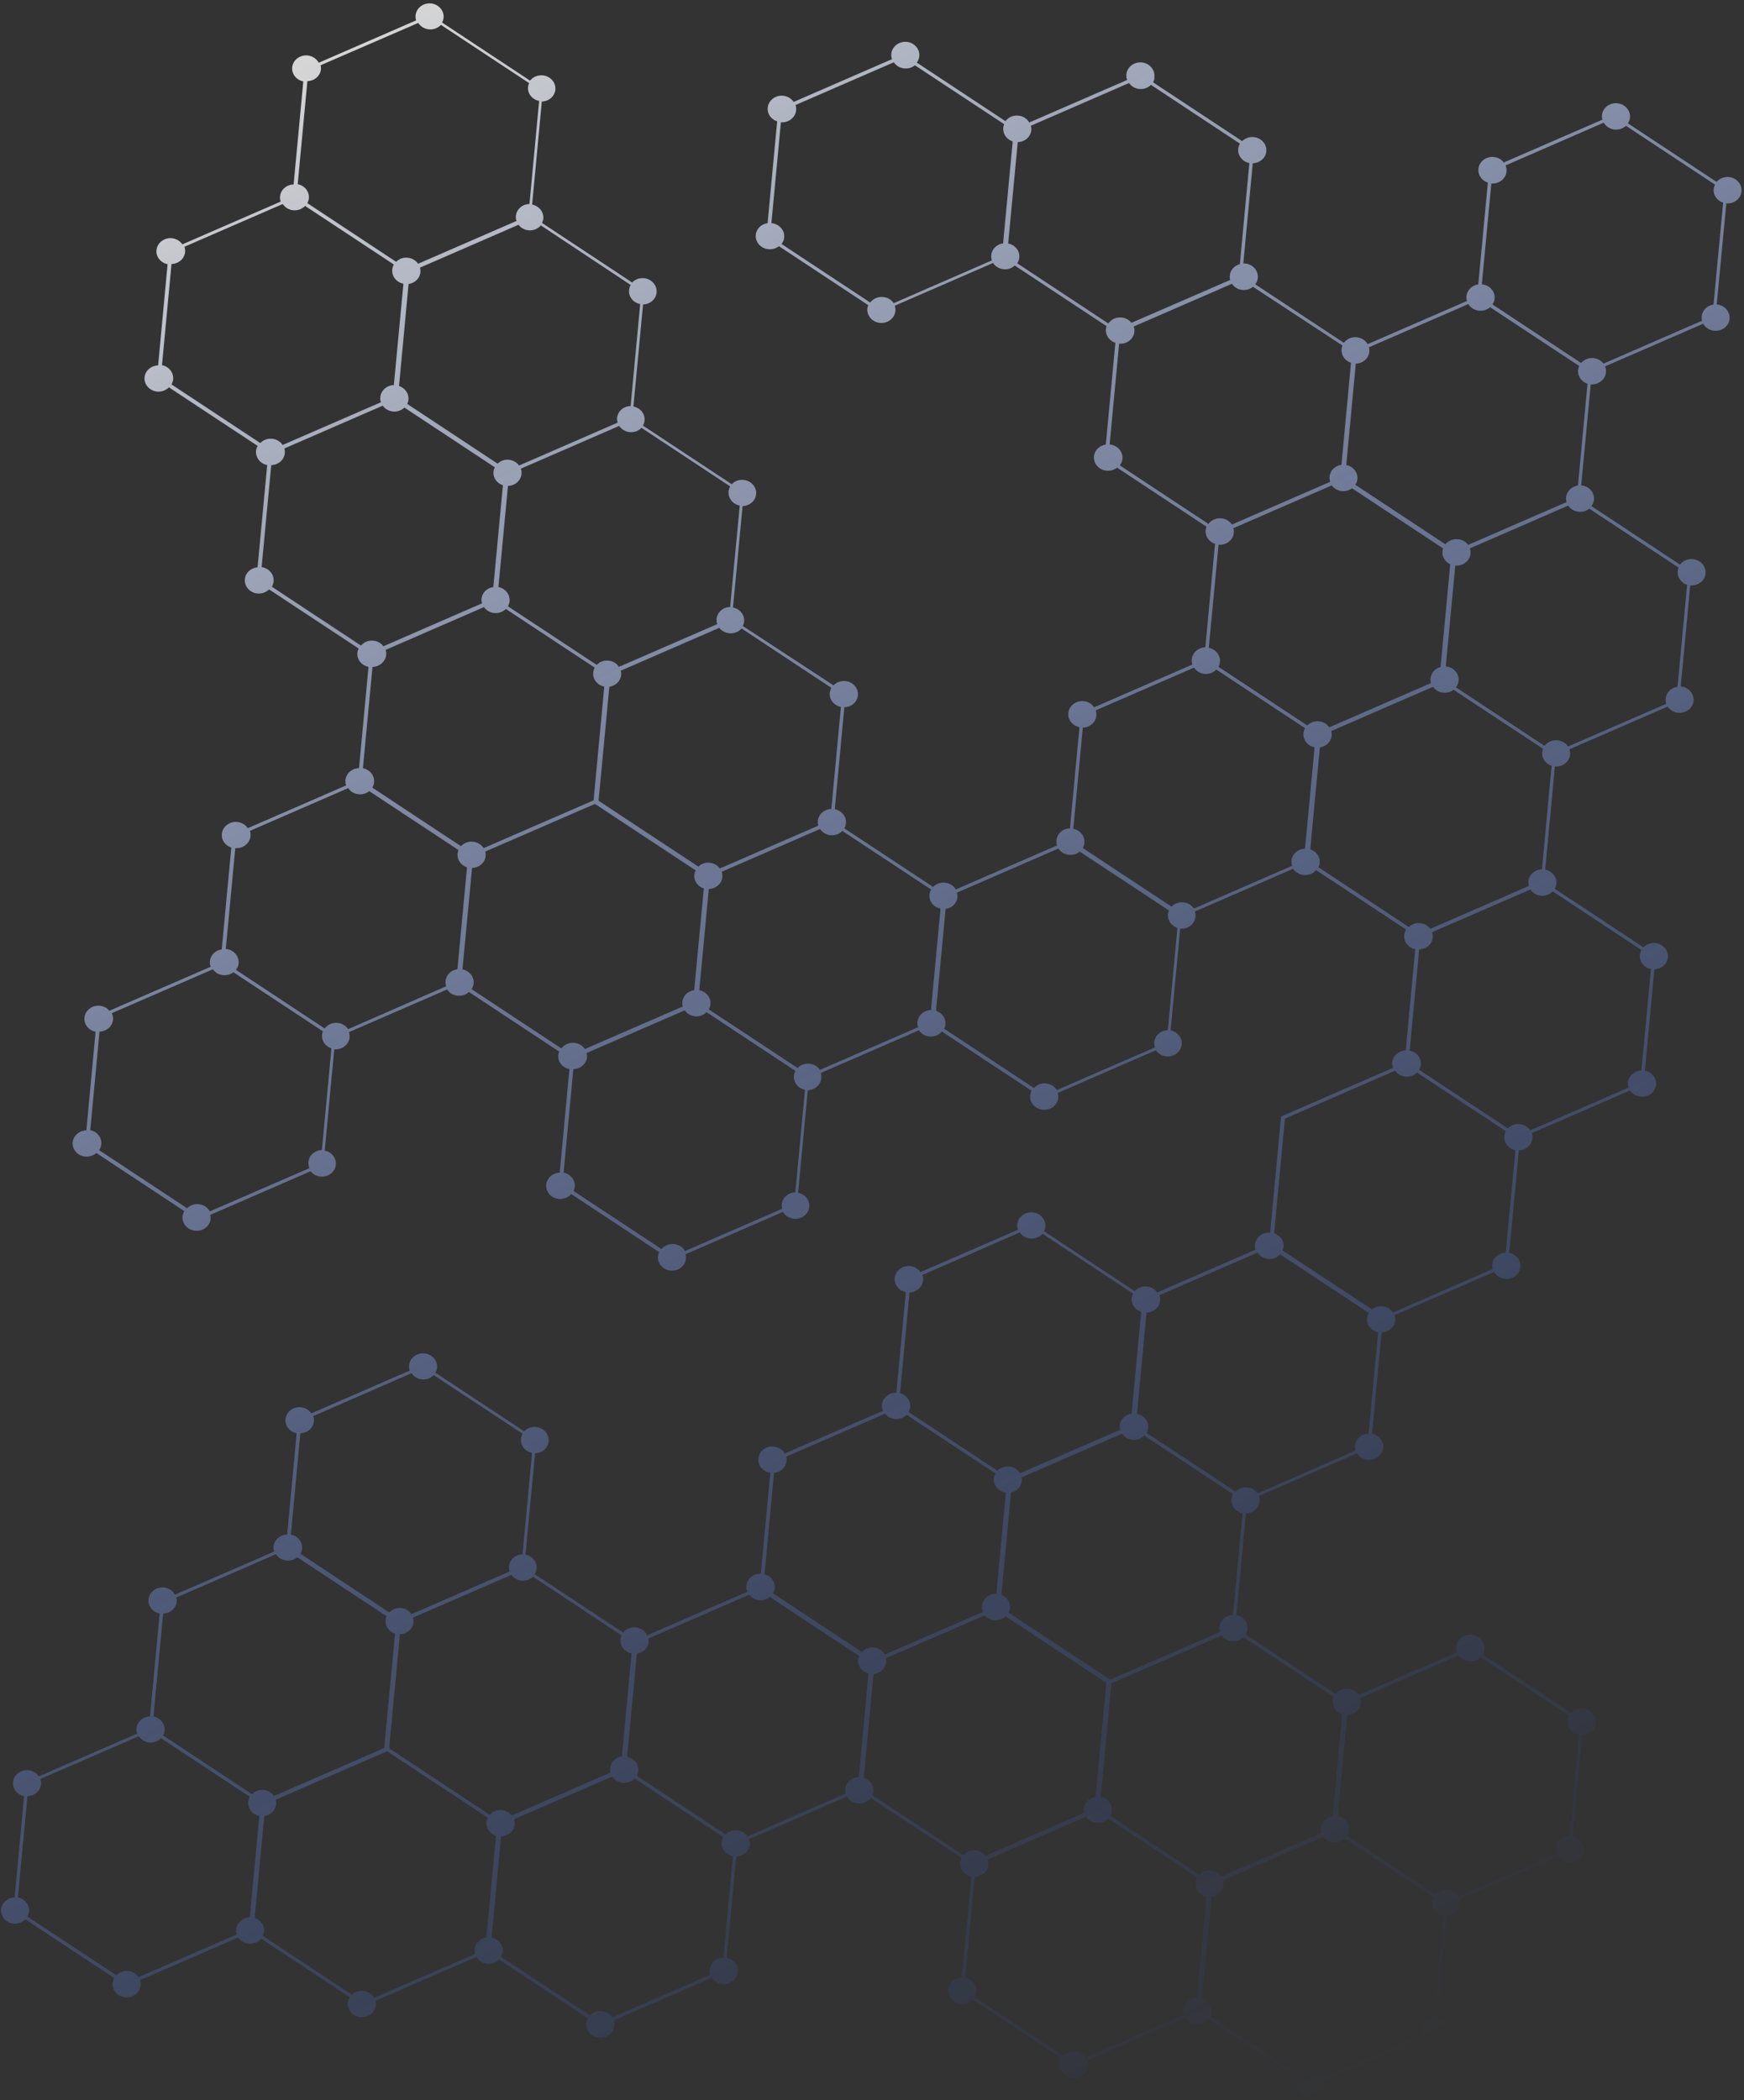 <svg width="289" height="348" viewBox="0 0 289 348" fill="none" xmlns="http://www.w3.org/2000/svg">
<rect x="0" y="0" width="289" height="348" fill="#333333" stroke="none"/>
<path opacity="0.8" d="M191.073 13.638L205.842 23.384C206.32 22.919 206.999 22.645 207.724 22.71C208.999 22.816 209.954 23.884 209.843 25.081C209.736 26.194 208.755 27.023 207.596 27.053L206.031 43.658C206.12 43.661 206.216 43.644 206.313 43.659C207.588 43.765 208.543 44.833 208.44 46.042C208.399 46.444 208.246 46.805 208.007 47.111L222.692 56.803C223.147 56.184 223.938 55.802 224.794 55.881C225.607 55.949 226.276 56.391 226.638 57.026L243.095 49.872C243.013 49.617 242.979 49.355 243.006 49.076C243.098 48.054 243.943 47.264 244.966 47.123L246.552 30.259C245.554 29.941 244.895 29.015 244.987 27.993C245.097 26.796 246.232 25.903 247.508 26.009C248.212 26.069 248.806 26.417 249.196 26.922L265.533 19.831C265.466 19.602 265.439 19.352 265.46 19.093C265.563 17.883 266.706 17.002 267.982 17.108C269.265 17.227 270.212 18.282 270.109 19.492C270.072 19.841 269.944 20.156 269.759 20.435L284.451 30.139C284.918 29.597 285.67 29.268 286.463 29.331C287.739 29.437 288.693 30.504 288.59 31.714C288.48 32.911 287.345 33.804 286.069 33.698L284.484 50.446C285.76 50.552 286.714 51.619 286.611 52.829C286.501 54.026 285.366 54.919 284.082 54.801C283.268 54.733 282.593 54.278 282.231 53.643L265.968 60.712C266.101 61.022 266.159 61.355 266.122 61.704C266.012 62.901 264.877 63.795 263.601 63.688L262.022 80.417C263.305 80.536 264.252 81.59 264.142 82.787C264.1 83.189 263.947 83.55 263.709 83.857L278.401 93.561C278.856 92.942 279.647 92.56 280.503 92.639C281.779 92.745 282.733 93.812 282.63 95.022C282.52 96.219 281.385 97.112 280.088 97.001L278.516 113.742C279.799 113.86 280.746 114.915 280.643 116.125C280.533 117.322 279.398 118.215 278.122 118.109C277.363 118.045 276.731 117.634 276.345 117.077L260.07 124.153C260.159 124.42 260.195 124.715 260.183 125.018C260.073 126.215 258.938 127.109 257.662 127.002L256.053 144.093C257.191 144.321 258.011 145.31 257.903 146.424C257.87 146.722 257.782 147.015 257.63 147.26L272.343 156.97C272.813 156.492 273.511 156.192 274.27 156.256C275.546 156.362 276.5 157.429 276.397 158.639C276.29 159.752 275.309 160.58 274.15 160.611L272.574 177.404C273.712 177.632 274.532 178.621 274.424 179.734C274.314 180.932 273.178 181.825 271.903 181.719C271.144 181.655 270.498 181.251 270.119 180.674L253.843 187.75C253.94 188.029 253.975 188.324 253.943 188.622C253.835 189.735 252.854 190.564 251.695 190.595L250.095 207.582C251.233 207.81 252.053 208.799 251.945 209.912C251.842 211.122 250.699 212.003 249.424 211.897C248.61 211.829 247.934 211.374 247.579 210.752L231.088 217.908C231.185 218.187 231.221 218.482 231.196 218.792C231.088 219.906 230.107 220.734 228.948 220.765L227.359 237.565C228.497 237.793 229.296 238.776 229.209 239.895C229.085 241.099 227.963 241.986 226.667 241.874C225.887 241.804 225.234 241.388 224.867 240.804L208.592 247.88C208.696 248.172 208.753 248.473 208.714 248.79C208.606 249.903 207.626 250.732 206.467 250.762L204.879 267.594C206.017 267.822 206.829 268.799 206.729 269.925C206.698 270.255 206.589 270.543 206.418 270.815L221.308 280.646C221.773 280.072 222.545 279.716 223.372 279.777C224.151 279.847 224.805 280.263 225.171 280.847L241.446 273.771C241.342 273.479 241.278 273.166 241.317 272.848C241.427 271.651 242.562 270.758 243.838 270.864C245.114 270.97 246.068 272.038 245.965 273.247C245.934 273.577 245.826 273.866 245.654 274.137L260.346 283.842C260.82 283.312 261.54 283.017 262.319 283.086C263.595 283.192 264.549 284.26 264.439 285.457C264.331 286.57 263.351 287.399 262.192 287.429L260.602 304.229C261.74 304.457 262.553 305.434 262.452 306.56C262.329 307.764 261.207 308.65 259.918 308.551C259.18 308.492 258.563 308.107 258.185 307.562L241.882 314.652C241.964 314.906 242.006 315.182 241.979 315.46C241.871 316.573 240.89 317.402 239.731 317.432L238.141 334.348C239.279 334.576 240.085 335.573 239.991 336.679C239.881 337.876 238.745 338.769 237.47 338.663C236.711 338.599 236.065 338.195 235.693 337.631L219.418 344.707C219.507 344.974 219.55 345.281 219.517 345.579C219.407 346.776 218.272 347.67 216.996 347.563C215.72 347.457 214.766 346.39 214.876 345.193C214.901 344.882 214.997 344.601 215.149 344.356L200.266 334.538C199.793 335.099 199.041 335.428 198.227 335.36C197.469 335.296 196.823 334.892 196.443 334.316L180.168 341.392C180.265 341.671 180.3 341.966 180.267 342.264C180.157 343.461 179.022 344.354 177.746 344.248C176.47 344.142 175.516 343.075 175.626 341.877C175.659 341.58 175.747 341.286 175.899 341.041L161.179 331.318C160.709 331.796 160.016 332.077 159.265 332.026C157.989 331.92 157.035 330.853 157.138 329.643C157.245 328.53 158.226 327.701 159.385 327.671L160.963 310.91C159.825 310.682 159.012 309.705 159.12 308.592C159.147 308.314 159.231 308.071 159.356 307.84L144.295 297.901C143.839 298.52 143.049 298.902 142.193 298.823C141.379 298.755 140.704 298.301 140.349 297.678L124.127 304.726C124.231 305.018 124.288 305.318 124.249 305.635C124.142 306.749 123.161 307.577 122.009 307.62L120.42 324.42C121.558 324.648 122.37 325.625 122.27 326.751C122.16 327.948 121.024 328.841 119.735 328.742C118.977 328.678 118.344 328.267 117.972 327.703L101.697 334.779C101.793 335.058 101.829 335.353 101.796 335.651C101.686 336.848 100.551 337.742 99.275 337.635C97.992 337.517 97.045 336.462 97.147 335.252C97.18 334.954 97.268 334.661 97.42 334.416L82.7 324.693C82.23 325.171 81.524 325.459 80.779 325.388C79.978 325.313 79.31 324.872 78.942 324.256L62.203 331.526C62.269 331.755 62.296 332.005 62.275 332.264C62.165 333.461 61.029 334.354 59.746 334.235C58.47 334.129 57.516 333.062 57.626 331.865C57.663 331.515 57.791 331.2 57.976 330.922L43.292 321.23C42.819 321.792 42.067 322.121 41.253 322.053C40.495 321.989 39.849 321.585 39.477 321.021L23.201 328.096C23.298 328.376 23.334 328.671 23.301 328.969C23.191 330.166 22.055 331.059 20.779 330.953C19.496 330.834 18.549 329.779 18.66 328.582C18.692 328.284 18.78 327.991 18.933 327.746L4.212 318.023C3.742 318.501 3.049 318.782 2.298 318.731C1.023 318.625 0.068 317.557 0.178 316.36C0.286 315.247 1.267 314.419 2.426 314.388L3.996 297.615C2.858 297.387 2.059 296.403 2.153 295.297C2.264 294.1 3.399 293.206 4.675 293.312C5.433 293.376 6.058 293.775 6.431 294.339L22.719 287.256C22.623 286.977 22.587 286.682 22.62 286.384C22.727 285.271 23.708 284.442 24.859 284.399L26.457 267.347C25.319 267.119 24.506 266.142 24.607 265.017C24.717 263.82 25.852 262.926 27.128 263.033C27.963 263.106 28.646 263.573 29.002 264.228L45.446 257.08C45.356 256.813 45.321 256.518 45.34 256.228C45.448 255.114 46.428 254.286 47.587 254.255L49.158 237.482C48.02 237.254 47.207 236.277 47.308 235.151C47.418 233.954 48.553 233.061 49.829 233.167C50.588 233.231 51.212 233.63 51.598 234.187L67.887 227.104C67.798 226.837 67.754 226.529 67.787 226.231C67.897 225.034 69.033 224.141 70.309 224.247C71.584 224.353 72.539 225.421 72.428 226.618C72.396 226.916 72.308 227.21 72.156 227.455L86.868 237.164C87.344 236.667 88.037 236.386 88.796 236.45C90.085 236.549 91.026 237.623 90.915 238.82C90.808 239.933 89.827 240.762 88.668 240.793L87.079 257.592C88.217 257.82 89.029 258.797 88.929 259.923C88.898 260.253 88.783 260.561 88.611 260.833L103.247 270.501C103.711 269.926 104.483 269.571 105.318 269.644C106.207 269.722 106.907 270.246 107.246 270.96L123.844 263.748C123.711 263.437 123.646 263.092 123.683 262.743C123.795 261.578 124.85 260.727 126.08 260.757L127.652 244.016C126.428 243.85 125.552 242.824 125.664 241.659C125.787 240.455 126.909 239.569 128.185 239.675C128.999 239.743 129.682 240.21 130.044 240.845L146.306 233.777C146.174 233.467 146.108 233.121 146.137 232.759C146.249 231.594 147.318 230.736 148.535 230.774L150.11 214.097C148.972 213.869 148.173 212.885 148.26 211.766C148.37 210.569 149.506 209.676 150.782 209.782C151.527 209.853 152.144 210.239 152.522 210.784L168.691 203.764C168.594 203.484 168.537 203.184 168.576 202.866C168.686 201.669 169.822 200.776 171.097 200.882C172.381 201.001 173.328 202.056 173.225 203.265C173.204 203.524 173.128 203.779 173.002 204.01L188.021 213.938C188.495 213.409 189.234 213.087 190.014 213.156C190.752 213.215 191.376 213.613 191.754 214.158L208.057 207.068C207.967 206.801 207.926 206.526 207.959 206.228C208.069 205.031 209.204 204.137 210.48 204.243L212.281 185.005L230.834 176.948C230.73 176.656 230.673 176.355 230.704 176.025C230.812 174.912 231.793 174.084 232.944 174.04L234.522 157.28C233.384 157.052 232.585 156.068 232.693 154.955C232.716 154.612 232.844 154.297 233.016 154.026L218.089 144.164C217.617 144.726 216.864 145.054 216.051 144.986C215.292 144.922 214.646 144.519 214.274 143.955L197.999 151.03C198.095 151.31 198.131 151.605 198.098 151.903C197.988 153.1 196.853 153.993 195.569 153.874L193.983 170.738C195.121 170.966 195.933 171.943 195.826 173.056C195.716 174.253 194.58 175.147 193.291 175.048C192.532 174.984 191.908 174.585 191.535 174.021L175.273 181.09C175.355 181.344 175.389 181.607 175.37 181.898C175.246 183.102 174.124 183.988 172.827 183.877C171.552 183.771 170.597 182.703 170.707 181.506C170.734 181.228 170.824 180.966 170.949 180.735L156.087 170.922C155.615 171.484 154.863 171.813 154.049 171.745C153.29 171.681 152.644 171.277 152.272 170.713L135.997 177.789C136.093 178.068 136.129 178.363 136.096 178.661C135.989 179.774 135.008 180.603 133.857 180.646L132.256 197.633C133.394 197.861 134.214 198.851 134.106 199.964C133.996 201.161 132.861 202.054 131.585 201.948C130.771 201.88 130.095 201.426 129.741 200.803L113.606 207.821C113.673 208.05 113.692 208.288 113.671 208.547C113.568 209.756 112.426 210.637 111.15 210.531C109.874 210.425 108.92 209.357 109.03 208.16C109.058 207.914 109.129 207.679 109.227 207.462L94.657 197.843C94.177 198.392 93.432 198.733 92.632 198.658C91.356 198.552 90.401 197.485 90.512 196.288C90.619 195.175 91.593 194.334 92.751 194.303L94.357 177.148C93.219 176.92 92.407 175.943 92.514 174.83C92.531 174.623 92.59 174.427 92.677 174.249L77.701 164.364C77.236 164.79 76.583 165.05 75.858 164.985C75.1 164.921 74.454 164.517 74.095 163.946L57.82 171.022C57.909 171.288 57.945 171.583 57.933 171.887C57.822 173.084 56.687 173.977 55.391 173.865L53.807 190.646C54.945 190.874 55.744 191.858 55.657 192.976C55.547 194.173 54.411 195.067 53.136 194.96C52.432 194.901 51.858 194.558 51.462 194.072L34.838 201.299C34.876 201.51 34.922 201.733 34.899 201.96C34.789 203.157 33.654 204.05 32.37 203.931C31.094 203.825 30.14 202.758 30.25 201.561C30.281 201.231 30.39 200.943 30.548 200.678L15.97 191.046C15.497 191.46 14.85 191.7 14.167 191.646C12.892 191.54 11.937 190.472 12.047 189.275C12.155 188.162 13.142 187.314 14.308 187.296L15.839 170.956C14.701 170.728 13.889 169.751 13.989 168.626C14.112 167.422 15.234 166.535 16.51 166.641C17.179 166.703 17.752 167.013 18.132 167.474L34.912 160.183C34.807 159.891 34.743 159.578 34.782 159.26C34.874 158.238 35.706 157.455 36.742 157.307L38.328 140.443C37.343 140.118 36.658 139.206 36.763 138.177C36.873 136.98 38.008 136.087 39.284 136.193C40.043 136.257 40.688 136.661 41.061 137.225L57.35 130.142C57.253 129.863 57.217 129.568 57.242 129.257C57.35 128.144 58.323 127.303 59.49 127.285L61.066 110.492C59.928 110.264 59.116 109.287 59.223 108.174C59.244 107.915 59.328 107.673 59.427 107.456L44.593 97.661C44.116 98.127 43.436 98.401 42.698 98.343C41.422 98.236 40.468 97.169 40.578 95.972C40.674 94.898 41.581 94.092 42.681 93.993L44.277 77.058C43.139 76.829 42.341 75.846 42.427 74.727C42.453 74.416 42.548 74.135 42.7 73.89L27.988 64.18C27.518 64.658 26.825 64.939 26.074 64.888C24.79 64.769 23.843 63.714 23.954 62.517C24.061 61.404 25.042 60.576 26.201 60.545L27.771 43.772C26.633 43.544 25.821 42.567 25.929 41.454C26.052 40.25 27.174 39.363 28.45 39.469C29.209 39.533 29.834 39.932 30.219 40.489L46.508 33.406C46.419 33.139 46.376 32.832 46.408 32.534C46.516 31.421 47.497 30.592 48.656 30.561L50.259 13.49C49.121 13.262 48.322 12.278 48.416 11.172C48.526 9.975 49.662 9.082 50.938 9.188C51.772 9.262 52.463 9.741 52.819 10.396L68.954 3.378C68.872 3.123 68.836 2.829 68.863 2.55C68.973 1.353 70.109 0.46 71.384 0.566C72.66 0.672 73.615 1.74 73.504 2.937C73.485 3.227 73.382 3.496 73.264 3.74L87.835 13.359C88.305 12.765 89.064 12.417 89.912 12.483C91.187 12.589 92.142 13.657 92.031 14.854C91.924 15.967 90.943 16.796 89.784 16.826L88.181 33.897C89.319 34.125 90.131 35.102 90.031 36.228C90.01 36.486 89.919 36.716 89.828 36.946L104.754 46.807C105.23 46.31 105.923 46.029 106.682 46.093C107.957 46.199 108.912 47.266 108.809 48.476C108.701 49.589 107.721 50.417 106.562 50.448L104.964 67.351C106.102 67.579 106.914 68.556 106.814 69.682C106.781 69.98 106.693 70.274 106.541 70.519L121.254 80.228C121.737 79.744 122.422 79.45 123.181 79.514C124.457 79.62 125.411 80.687 125.301 81.884C125.193 82.998 124.212 83.826 123.053 83.857L121.464 100.657C122.602 100.885 123.414 101.861 123.307 102.975C123.285 103.233 123.209 103.488 123.084 103.719L138.119 113.557C138.602 113.072 139.288 112.778 140.046 112.842C141.322 112.948 142.276 114.015 142.166 115.212C142.058 116.326 141.085 117.167 139.919 117.185L138.334 134.081C139.472 134.309 140.285 135.286 140.184 136.412C140.152 136.71 140.064 137.003 139.911 137.249L154.624 146.958C155.107 146.473 155.793 146.18 156.551 146.244C157.365 146.312 158.033 146.753 158.388 147.376L175.168 140.085C175.078 139.818 175.043 139.523 175.062 139.232C175.17 138.119 176.143 137.278 177.302 137.248L178.88 120.487C177.742 120.259 176.943 119.275 177.03 118.156C177.14 116.959 178.275 116.066 179.551 116.172C180.31 116.236 180.934 116.635 181.307 117.198L197.595 110.116C197.506 109.849 197.47 109.554 197.496 109.243C197.603 108.13 198.577 107.289 199.736 107.258L201.341 90.103C200.356 89.779 199.684 88.86 199.783 87.85C199.8 87.644 199.859 87.448 199.925 87.264L185.12 77.488C184.664 77.842 184.05 78.049 183.401 77.993C182.126 77.887 181.171 76.82 181.281 75.623C181.373 74.601 182.205 73.817 183.241 73.669L184.828 56.805C183.843 56.48 183.171 55.562 183.262 54.54C183.281 54.365 183.32 54.196 183.367 54.039L168.157 43.996C167.691 44.422 167.038 44.682 166.327 44.61C165.569 44.546 164.944 44.148 164.551 43.578L148.275 50.654C148.364 50.921 148.4 51.216 148.375 51.526C148.265 52.723 147.129 53.616 145.853 53.51C144.57 53.392 143.623 52.337 143.734 51.14C143.75 50.933 143.809 50.737 143.883 50.566L129.077 40.789C128.622 41.144 128.007 41.351 127.359 41.295C126.083 41.189 125.129 40.122 125.239 38.925C125.331 37.902 126.163 37.119 127.199 36.971L128.785 20.107C127.787 19.789 127.115 18.871 127.22 17.841C127.344 16.637 128.465 15.751 129.741 15.857C130.5 15.921 131.132 16.332 131.518 16.889L147.807 9.806C147.71 9.527 147.674 9.232 147.699 8.922C147.823 7.717 148.945 6.831 150.221 6.937C151.497 7.043 152.451 8.111 152.341 9.308C152.3 9.709 152.146 10.07 151.921 10.37L166.613 20.074C167.069 19.455 167.86 19.073 168.715 19.152C169.529 19.22 170.205 19.675 170.56 20.297L186.782 13.25C186.677 12.958 186.621 12.657 186.652 12.327C186.762 11.13 187.897 10.237 189.173 10.343C190.449 10.449 191.403 11.516 191.293 12.713C191.34 13.085 191.231 13.373 191.073 13.638ZM164.364 43.148C164.267 42.868 164.231 42.573 164.264 42.276C164.356 41.253 165.188 40.47 166.224 40.322L167.816 23.438C166.831 23.113 166.159 22.195 166.251 21.173C166.268 20.966 166.326 20.77 166.406 20.58L151.608 10.815C151.146 11.19 150.532 11.397 149.884 11.341C149.125 11.277 148.5 10.879 148.115 10.322L131.826 17.404C131.923 17.684 131.958 17.979 131.925 18.277C131.815 19.474 130.68 20.367 129.404 20.261L127.831 36.97C129.114 37.088 130.061 38.143 129.95 39.34C129.917 39.754 129.743 40.11 129.512 40.429L144.204 50.133C144.66 49.514 145.45 49.132 146.319 49.204C147.078 49.268 147.723 49.672 148.096 50.236L164.364 43.148ZM201.926 90.259L200.309 107.337C201.447 107.565 202.246 108.549 202.16 109.667C202.14 109.958 202.037 110.227 201.906 110.478L216.626 120.2C217.104 119.735 217.783 119.46 218.534 119.512C219.272 119.57 219.897 119.969 220.275 120.513L237.135 113.18C237.06 112.938 237.026 112.676 237.047 112.417C237.131 111.498 237.827 110.753 238.721 110.514L240.32 93.495C239.49 93.105 238.939 92.272 239.028 91.334C239.041 91.178 239.088 91.022 239.135 90.865L224.045 80.907C223.595 81.242 223.021 81.428 222.394 81.378C221.669 81.312 221.067 80.952 220.683 80.427L204.368 87.524C204.442 87.766 204.476 88.028 204.455 88.287C204.345 89.484 203.215 90.358 201.926 90.259ZM61.726 110.509L60.142 127.289C61.28 127.517 62.093 128.494 61.992 129.62C61.954 129.937 61.852 130.238 61.694 130.502L76.386 140.207C76.854 139.697 77.574 139.401 78.346 139.458C79.126 139.528 79.765 139.951 80.145 140.528L98.362 132.614L100.135 113.77C98.997 113.542 98.198 112.558 98.299 111.432C98.318 111.142 98.421 110.873 98.552 110.622L83.832 100.9C83.355 101.365 82.675 101.639 81.937 101.581C81.2 101.523 80.582 101.137 80.204 100.592L63.902 107.682C63.991 107.949 64.033 108.224 64 108.522C63.858 109.637 62.885 110.478 61.726 110.509ZM122.892 104.133C122.426 104.675 121.687 104.997 120.873 104.929C120.169 104.869 119.575 104.521 119.192 104.029L102.863 111.132C102.93 111.362 102.963 111.592 102.934 111.838C102.842 112.861 102.01 113.644 100.974 113.792L99.189 132.675L115.729 143.589C116.2 143.143 116.866 142.876 117.577 142.949C118.302 143.014 118.904 143.375 119.288 143.9L135.604 136.803C135.529 136.561 135.495 136.298 135.522 136.02C135.63 134.907 136.611 134.078 137.762 134.035L139.347 117.139C138.209 116.911 137.41 115.927 137.504 114.821C137.529 114.51 137.625 114.229 137.769 113.971L122.892 104.133ZM106.306 70.89C105.83 71.387 105.124 71.675 104.379 71.604C103.62 71.54 102.988 71.129 102.602 70.573L86.313 77.655C86.41 77.935 86.446 78.23 86.42 78.54C86.313 79.653 85.332 80.482 84.173 80.513L82.595 97.273C83.733 97.501 84.532 98.485 84.445 99.604C84.42 99.914 84.311 100.203 84.166 100.46L98.879 110.17C99.355 109.672 100.048 109.391 100.807 109.455C101.565 109.519 102.197 109.93 102.57 110.494L118.845 103.418C118.756 103.151 118.72 102.857 118.746 102.546C118.853 101.433 119.826 100.592 120.993 100.574L122.582 83.774C121.444 83.546 120.645 82.562 120.732 81.443C120.758 81.133 120.853 80.852 120.998 80.594L106.306 70.89ZM89.629 37.347C89.149 37.896 88.404 38.238 87.603 38.163C86.9 38.103 86.298 37.742 85.915 37.249L69.586 44.353C69.661 44.595 69.687 44.845 69.666 45.104C69.574 46.126 68.743 46.91 67.706 47.058L66.122 63.954C67.107 64.279 67.779 65.197 67.687 66.219C67.666 66.478 67.588 66.701 67.476 66.925L82.459 76.823C82.931 76.377 83.597 76.11 84.308 76.182C85.032 76.248 85.635 76.608 86.019 77.133L102.348 70.029C102.273 69.787 102.239 69.525 102.253 69.253C102.36 68.14 103.334 67.299 104.5 67.281L106.085 50.385C104.947 50.157 104.134 49.18 104.242 48.067C104.267 47.756 104.363 47.475 104.508 47.218L89.629 37.347ZM53.122 10.815C53.181 11.031 53.206 11.249 53.184 11.476C53.076 12.589 52.095 13.418 50.936 13.448L49.333 30.519C50.471 30.747 51.284 31.724 51.183 32.85C51.164 33.141 51.061 33.41 50.93 33.66L65.65 43.383C66.12 42.905 66.799 42.63 67.545 42.701C68.282 42.76 68.907 43.158 69.285 43.703L85.588 36.613C85.498 36.346 85.457 36.071 85.489 35.773C85.597 34.66 86.57 33.818 87.737 33.8L89.34 16.729C88.202 16.501 87.403 15.517 87.497 14.411C87.52 14.185 87.584 13.969 87.677 13.772L73.071 4.122C72.602 4.632 71.883 4.927 71.111 4.87C70.331 4.801 69.686 4.397 69.312 3.801L53.122 10.815ZM43.136 73.414C43.612 72.916 44.305 72.635 45.063 72.699C45.822 72.763 46.468 73.167 46.84 73.731L63.115 66.655C63.026 66.388 62.99 66.093 63.023 65.795C63.131 64.682 64.104 63.841 65.263 63.81L66.852 47.011C65.715 46.783 64.902 45.806 65.002 44.68C65.028 44.37 65.123 44.088 65.268 43.831L50.555 34.121C50.079 34.618 49.373 34.907 48.614 34.843C47.856 34.779 47.224 34.368 46.851 33.804L30.562 40.887C30.659 41.166 30.708 41.454 30.669 41.771C30.562 42.885 29.581 43.713 28.422 43.744L26.845 60.504C27.982 60.732 28.781 61.716 28.695 62.835C28.669 63.145 28.56 63.434 28.416 63.691L43.136 73.414ZM59.821 106.969C60.293 106.407 61.032 106.085 61.846 106.153C62.549 106.213 63.151 106.574 63.541 107.079L79.87 99.975C79.796 99.733 79.77 99.483 79.791 99.225C79.882 98.202 80.714 97.419 81.751 97.271L83.337 80.407C82.352 80.082 81.666 79.171 81.779 78.154C81.8 77.895 81.884 77.653 81.996 77.429L67.013 67.531C66.549 67.989 65.862 68.251 65.137 68.186C64.413 68.12 63.803 67.747 63.419 67.222L47.117 74.312C47.191 74.554 47.225 74.816 47.198 75.095C47.09 76.208 46.11 77.037 44.951 77.067L43.353 93.97C44.564 94.144 45.44 95.169 45.342 96.327C45.31 96.657 45.202 96.945 45.044 97.21L59.821 106.969ZM51.278 193.558C51.145 193.248 51.072 192.89 51.102 192.528C51.209 191.415 52.19 190.586 53.342 190.543L54.922 173.699C53.924 173.381 53.265 172.455 53.357 171.433C53.381 171.239 53.426 171.05 53.5 170.879L38.674 161.097C38.218 161.452 37.623 161.632 36.995 161.582C36.258 161.523 35.641 161.137 35.27 160.606L18.53 167.876C18.692 168.204 18.772 168.574 18.737 168.956C18.629 170.069 17.649 170.898 16.49 170.928L14.959 187.268C16.097 187.496 16.896 188.48 16.788 189.593C16.759 189.955 16.625 190.29 16.427 190.575L30.997 200.195C31.475 199.729 32.154 199.455 32.892 199.513C33.727 199.587 34.417 200.066 34.774 200.721L51.278 193.558ZM73.938 163.418C73.841 163.138 73.805 162.843 73.838 162.545C73.93 161.523 74.762 160.74 75.798 160.592L77.39 143.708C76.392 143.39 75.72 142.472 75.825 141.443C75.841 141.236 75.9 141.04 75.98 140.849L61.182 131.085C60.72 131.46 60.106 131.667 59.458 131.611C58.699 131.547 58.074 131.148 57.702 130.584L41.413 137.667C41.51 137.947 41.545 138.242 41.513 138.539C41.403 139.737 40.267 140.63 38.991 140.524L37.418 157.233C38.701 157.351 39.648 158.406 39.545 159.616C39.511 160.03 39.337 160.385 39.107 160.704L53.799 170.409C54.268 169.783 55.045 169.408 55.914 169.48C56.673 169.544 57.318 169.948 57.698 170.524L73.938 163.418ZM93.028 173.719C93.483 173.1 94.274 172.717 95.143 172.789C95.901 172.853 96.547 173.257 96.919 173.821L113.155 166.767C113.081 166.525 113.054 166.275 113.075 166.016C113.167 164.994 113.999 164.21 115.035 164.062L116.629 147.211C115.644 146.886 114.958 145.975 115.063 144.945C115.085 144.687 115.168 144.445 115.28 144.221L98.592 133.204L80.401 141.103C80.475 141.345 80.495 141.583 80.473 141.842C80.366 142.955 79.385 143.783 78.226 143.814L76.637 160.614C77.775 160.842 78.581 161.838 78.487 162.944C78.45 163.294 78.322 163.609 78.137 163.887L93.028 173.719ZM129.625 200.286C129.558 200.057 129.532 199.806 129.553 199.548C129.66 198.435 130.633 197.593 131.792 197.563L133.393 180.576C132.255 180.348 131.456 179.364 131.564 178.251C131.583 177.96 131.679 177.678 131.817 177.44L117.097 167.718C116.62 168.183 115.94 168.458 115.203 168.399C114.465 168.341 113.848 167.955 113.469 167.41L97.207 174.479C97.266 174.696 97.285 174.934 97.27 175.173C97.163 176.286 96.182 177.114 95.01 177.152L93.397 194.294C94.534 194.522 95.354 195.512 95.247 196.625C95.225 196.884 95.134 197.113 95.043 197.343L109.614 206.962C110.086 206.4 110.839 206.071 111.666 206.132C112.479 206.2 113.163 206.667 113.517 207.29L129.625 200.286ZM152.13 170.21C152.04 169.943 152.005 169.648 152.03 169.338C152.138 168.224 153.111 167.383 154.27 167.353L155.859 150.553C154.721 150.325 153.909 149.348 154.03 148.228C154.055 147.917 154.151 147.636 154.303 147.391L139.59 137.681C139.115 138.179 138.422 138.46 137.663 138.396C136.904 138.332 136.272 137.921 135.886 137.364L119.598 144.447C119.694 144.726 119.73 145.021 119.705 145.332C119.597 146.445 118.616 147.273 117.457 147.304L115.88 164.065C117.018 164.293 117.837 165.282 117.73 166.395C117.704 166.706 117.596 166.994 117.451 167.252L132.164 176.961C132.639 176.464 133.332 176.183 134.091 176.247C134.85 176.311 135.495 176.715 135.868 177.279L152.13 170.21ZM195.11 153.752C194.125 153.427 193.453 152.509 193.545 151.487C193.567 151.26 193.639 151.057 193.719 150.867L178.921 141.103C178.46 141.477 177.839 141.704 177.17 141.642C176.412 141.578 175.758 141.162 175.386 140.598L158.58 147.903C158.654 148.144 158.681 148.395 158.66 148.653C158.568 149.676 157.736 150.459 156.7 150.607L155.108 167.491C156.106 167.808 156.778 168.727 156.673 169.756C156.652 170.015 156.574 170.237 156.462 170.461L171.345 180.28C171.819 179.75 172.545 179.435 173.332 179.517C174.111 179.587 174.772 180.016 175.146 180.612L191.381 173.557C191.284 173.278 191.249 172.983 191.274 172.673C191.382 171.559 192.355 170.718 193.521 170.7L195.11 153.752ZM214.118 143.459C214.029 143.192 213.993 142.897 214.013 142.606C214.12 141.493 215.101 140.664 216.252 140.621L217.842 123.821C216.704 123.593 215.905 122.609 215.999 121.503C216.025 121.193 216.12 120.911 216.265 120.654L201.552 110.944C201.076 111.441 200.383 111.723 199.625 111.659C198.866 111.595 198.234 111.184 197.862 110.62L181.573 117.703C181.669 117.982 181.705 118.277 181.68 118.587C181.572 119.701 180.592 120.529 179.433 120.56L177.855 137.32C178.993 137.548 179.792 138.532 179.705 139.651C179.68 139.961 179.571 140.25 179.426 140.507L194.146 150.23C194.622 149.732 195.315 149.451 196.074 149.515C196.832 149.579 197.478 149.983 197.85 150.547L214.118 143.459ZM233.447 153.601C233.919 153.155 234.585 152.888 235.309 152.953C236.034 153.019 236.636 153.38 237.02 153.904L253.349 146.8C253.275 146.559 253.24 146.296 253.267 146.018C253.375 144.905 254.356 144.076 255.515 144.045L257.12 126.89C256.122 126.573 255.463 125.647 255.555 124.625C255.579 124.43 255.632 124.254 255.698 124.071L240.872 114.289C240.416 114.643 239.821 114.824 239.194 114.773C238.456 114.715 237.839 114.329 237.468 113.797L220.595 121.137C220.669 121.379 220.696 121.629 220.675 121.888C220.583 122.91 219.751 123.694 218.715 123.842L217.123 140.725C218.108 141.05 218.793 141.962 218.688 142.991C218.667 143.249 218.589 143.472 218.477 143.696L233.447 153.601ZM204.322 267.573L205.91 250.741C204.772 250.513 203.973 249.529 204.06 248.411C204.085 248.1 204.18 247.819 204.332 247.574L189.62 237.864C189.15 238.342 188.444 238.63 187.706 238.572C186.947 238.508 186.322 238.109 185.95 237.545L169.299 244.786C169.335 244.965 169.353 245.17 169.336 245.377C169.248 246.348 168.483 247.096 167.532 247.298L165.945 264.278C166.85 264.645 167.457 265.515 167.37 266.485C167.349 266.744 167.265 266.986 167.153 267.21L183.984 278.317L202.201 270.404C202.112 270.137 202.083 269.855 202.103 269.564C202.19 268.445 203.149 267.611 204.322 267.573ZM152.842 211.26C152.939 211.539 153.003 211.852 152.964 212.169C152.856 213.283 151.876 214.111 150.717 214.142L149.143 230.851C150.208 231.133 150.937 232.088 150.834 233.15C150.801 233.447 150.719 233.722 150.574 233.979L165.287 243.689C165.757 243.211 166.45 242.93 167.201 242.981C168.015 243.049 168.683 243.491 169.037 244.114L185.636 236.902C185.569 236.672 185.542 236.422 185.558 236.183C185.649 235.161 186.495 234.37 187.517 234.23L189.104 217.366C188.119 217.041 187.433 216.129 187.538 215.1C187.565 214.822 187.649 214.58 187.767 214.336L172.755 204.42C172.289 204.962 171.536 205.291 170.736 205.216C169.991 205.145 169.374 204.759 168.988 204.202L152.842 211.26ZM130.289 241.344C130.356 241.573 130.375 241.811 130.354 242.069C130.251 243.131 129.352 243.95 128.265 244.042L126.689 260.834C127.754 261.117 128.483 262.072 128.379 263.133C128.354 263.444 128.253 263.744 128.094 264.009L142.807 273.719C143.283 273.221 143.982 272.921 144.761 272.99C145.575 273.058 146.258 273.525 146.62 274.16L162.883 267.091C162.75 266.781 162.671 266.443 162.714 266.074C162.826 264.909 163.894 264.051 165.111 264.089L166.682 247.315C165.458 247.149 164.581 246.124 164.693 244.959C164.726 244.661 164.821 244.379 164.952 244.129L150.24 234.419C149.77 234.897 149.064 235.185 148.326 235.127C147.622 235.067 147.048 234.724 146.653 234.239L130.289 241.344ZM88.338 261.257C87.866 261.703 87.2 261.97 86.463 261.911C85.738 261.846 85.128 261.473 84.744 260.948L68.435 268.025C68.509 268.267 68.543 268.53 68.516 268.808C68.408 269.921 67.428 270.75 66.269 270.78L64.486 289.696L81.153 300.707C81.628 300.177 82.367 299.856 83.146 299.925C83.829 299.979 84.423 300.328 84.819 300.813L101.161 293.702C101.095 293.473 101.076 293.236 101.091 292.996C101.183 291.974 102.028 291.184 103.051 291.043L104.66 273.952C103.522 273.724 102.709 272.747 102.817 271.634C102.832 271.395 102.91 271.173 103.003 270.975L88.338 261.257ZM51.916 234.63C52.013 234.91 52.048 235.205 52.023 235.515C51.916 236.628 50.935 237.457 49.776 237.488L48.206 254.261C49.344 254.489 50.143 255.473 50.056 256.591C50.031 256.902 49.922 257.19 49.777 257.448L64.49 267.158C64.966 266.66 65.658 266.379 66.43 266.436C67.189 266.5 67.821 266.911 68.186 267.462L84.462 260.386C84.372 260.12 84.337 259.825 84.349 259.521C84.456 258.408 85.429 257.567 86.588 257.536L88.164 240.743C87.026 240.515 86.228 239.532 86.328 238.406C86.361 238.108 86.448 237.814 86.593 237.557L71.88 227.847C71.405 228.344 70.712 228.625 69.953 228.561C69.195 228.497 68.562 228.086 68.177 227.529L51.916 234.63ZM29.225 264.689C29.284 264.905 29.317 265.136 29.288 265.382C29.18 266.495 28.2 267.324 27.041 267.354L25.43 284.413C26.568 284.641 27.367 285.625 27.28 286.744C27.247 287.041 27.158 287.303 27.026 287.554L41.747 297.276C42.224 296.811 42.917 296.53 43.655 296.588C44.392 296.646 45.017 297.045 45.395 297.589L63.666 289.647L65.461 270.693C64.476 270.368 63.791 269.456 63.896 268.427C63.918 268.201 63.977 268.005 64.062 267.795L49.264 258.031C48.81 258.418 48.183 258.631 47.514 258.57C46.755 258.506 46.102 258.09 45.73 257.526L29.225 264.689ZM39.239 320.535C39.15 320.268 39.114 319.973 39.147 319.675C39.254 318.562 40.235 317.733 41.386 317.69L42.976 300.89C41.838 300.662 41.039 299.678 41.126 298.56C41.151 298.249 41.247 297.968 41.391 297.71L26.679 288C26.203 288.498 25.51 288.779 24.751 288.715C23.993 288.651 23.36 288.24 22.975 287.683L6.686 294.766C6.783 295.046 6.818 295.34 6.793 295.651C6.685 296.764 5.705 297.593 4.546 297.623L2.968 314.384C4.106 314.612 4.918 315.589 4.818 316.715C4.793 317.025 4.684 317.313 4.539 317.571L19.252 327.281C19.728 326.783 20.421 326.502 21.179 326.566C21.938 326.63 22.57 327.041 22.956 327.598L39.239 320.535ZM78.731 323.756C78.657 323.514 78.63 323.264 78.644 322.993C78.736 321.97 79.581 321.18 80.604 321.039L82.19 304.175C81.205 303.85 80.519 302.939 80.625 301.909C80.646 301.651 80.729 301.409 80.842 301.185L64.153 290.168L45.674 298.202C45.748 298.444 45.775 298.694 45.754 298.953C45.662 299.975 44.817 300.766 43.794 300.907L42.202 317.79C43.187 318.115 43.859 319.034 43.767 320.056C43.739 320.302 43.668 320.537 43.556 320.761L58.305 330.501C58.784 330.068 59.423 329.815 60.148 329.881C60.961 329.949 61.637 330.403 61.992 331.026L78.731 323.756ZM117.719 327.192C117.63 326.925 117.594 326.63 117.627 326.332C117.735 325.219 118.715 324.391 119.874 324.36L121.45 307.567C120.313 307.339 119.514 306.355 119.6 305.237C119.626 304.926 119.721 304.645 119.866 304.387L105.153 294.677C104.677 295.175 103.984 295.456 103.226 295.392C102.467 295.328 101.835 294.917 101.463 294.353L85.174 301.436C85.27 301.715 85.306 302.01 85.281 302.321C85.173 303.434 84.193 304.263 83.034 304.293L81.456 321.054C82.594 321.282 83.4 322.278 83.306 323.384C83.281 323.695 83.172 323.983 83.027 324.241L97.74 333.951C98.216 333.453 98.909 333.172 99.667 333.236C100.426 333.3 101.071 333.704 101.444 334.268L117.719 327.192ZM140.138 297.178C140.071 296.949 140.045 296.698 140.066 296.44C140.173 295.326 141.154 294.498 142.313 294.467L143.924 277.293C142.846 277.017 142.117 276.062 142.213 274.988C142.243 274.774 142.302 274.578 142.381 274.388L127.576 264.611C127.115 264.986 126.5 265.193 125.839 265.144C125.135 265.084 124.54 264.736 124.164 264.224L107.459 271.492C107.495 271.671 107.505 271.864 107.494 272.051C107.403 273.073 106.571 273.857 105.534 274.005L103.926 291.095C105.063 291.323 105.876 292.3 105.776 293.426C105.756 293.717 105.653 293.986 105.522 294.236L120.242 303.959C120.712 303.481 121.392 303.206 122.137 303.277C122.875 303.336 123.513 303.727 123.877 304.279L140.138 297.178ZM159.649 307.39C160.123 306.86 160.862 306.538 161.655 306.601C162.337 306.655 162.932 307.003 163.314 307.496L179.657 300.385C179.598 300.168 179.571 299.918 179.586 299.679C179.678 298.657 180.51 297.873 181.546 297.725L183.331 278.842L166.642 267.825C166.171 268.271 165.497 268.525 164.793 268.466C164.132 268.417 163.559 268.106 163.179 267.646L146.802 274.758C146.846 274.95 146.871 275.168 146.854 275.375C146.751 276.436 145.852 277.255 144.752 277.354L143.136 294.58C144.121 294.905 144.806 295.816 144.701 296.846C144.684 297.053 144.626 297.248 144.546 297.439L159.649 307.39ZM196.207 333.862C196.118 333.595 196.082 333.3 196.115 333.002C196.223 331.889 197.203 331.06 198.355 331.017L199.931 314.225C198.793 313.996 197.994 313.013 198.102 311.899C198.127 311.589 198.222 311.308 198.367 311.05L183.654 301.34C183.179 301.838 182.486 302.119 181.727 302.055C180.968 301.991 180.323 301.587 179.951 301.023L163.662 308.106C163.758 308.385 163.808 308.673 163.769 308.991C163.661 310.104 162.681 310.933 161.522 310.963L159.944 327.724C161.082 327.952 161.902 328.941 161.794 330.054C161.769 330.365 161.66 330.653 161.515 330.911L176.228 340.621C176.704 340.123 177.396 339.842 178.168 339.899C178.927 339.963 179.552 340.361 179.945 340.931L196.207 333.862ZM235.451 337.197C235.354 336.917 235.326 336.635 235.359 336.337C235.467 335.224 236.447 334.395 237.599 334.352L239.189 317.436C238.051 317.208 237.252 316.225 237.347 315.118C237.381 314.853 237.457 314.598 237.569 314.374L222.821 304.634C222.349 305.079 221.689 305.327 220.972 305.274C220.268 305.214 219.653 304.86 219.276 304.348L202.665 311.567C202.739 311.809 202.766 312.059 202.745 312.318C202.653 313.34 201.808 314.131 200.771 314.279L199.179 331.162C200.164 331.487 200.85 332.398 200.744 333.428C200.723 333.686 200.646 333.909 200.533 334.133L215.453 343.982C215.928 343.485 216.621 343.203 217.393 343.26C218.152 343.324 218.797 343.728 219.17 344.292L235.451 337.197ZM225.397 281.372C225.479 281.626 225.52 281.902 225.493 282.18C225.386 283.293 224.405 284.122 223.246 284.152L221.676 300.925C222.814 301.154 223.626 302.13 223.526 303.256C223.495 303.586 223.38 303.894 223.209 304.166L237.921 313.875C238.395 313.346 239.115 313.051 239.908 313.113C240.688 313.183 241.341 313.599 241.715 314.195L257.977 307.126C257.859 306.841 257.816 306.534 257.847 306.204C257.955 305.091 258.935 304.262 260.094 304.232L261.67 287.439C260.533 287.211 259.734 286.227 259.82 285.108C259.847 284.83 259.929 284.556 260.068 284.318L245.348 274.595C244.871 275.061 244.204 275.328 243.467 275.269C242.729 275.211 242.112 274.825 241.741 274.293L225.397 281.372ZM206.07 271.262C205.592 271.727 204.913 272.001 204.188 271.936C203.451 271.877 202.833 271.492 202.463 270.96L184.179 278.908L182.406 297.753C183.544 297.981 184.356 298.958 184.256 300.083C184.223 300.381 184.134 300.643 184.002 300.893L198.723 310.616C199.192 310.138 199.872 309.864 200.631 309.928C201.376 309.999 201.993 310.385 202.371 310.929L218.956 303.724C218.874 303.47 218.833 303.194 218.865 302.896C218.957 301.874 219.789 301.091 220.825 300.943L222.411 284.079C221.427 283.754 220.755 282.835 220.846 281.813C220.869 281.587 220.939 281.352 221.032 281.154L206.07 271.262ZM224.631 240.35C224.55 240.096 224.508 239.821 224.541 239.523C224.648 238.41 225.629 237.581 226.788 237.55L228.378 220.751C227.24 220.523 226.427 219.546 226.535 218.433C226.566 218.103 226.675 217.814 226.833 217.55L212.141 207.845C211.673 208.355 210.953 208.651 210.181 208.594C209.402 208.524 208.77 208.113 208.39 207.537L192.114 214.613C192.218 214.905 192.275 215.205 192.236 215.523C192.129 216.636 191.148 217.464 189.989 217.495L188.419 234.268C189.557 234.496 190.377 235.486 190.269 236.599C190.236 236.897 190.154 237.171 190.009 237.428L204.73 247.151C205.2 246.673 205.892 246.392 206.638 246.463C207.375 246.521 208.014 246.913 208.392 247.457L224.631 240.35ZM247.349 210.278C247.282 210.049 247.256 209.799 247.277 209.54C247.385 208.427 248.365 207.598 249.517 207.555L251.117 190.568C249.979 190.34 249.18 189.356 249.288 188.243C249.307 187.952 249.403 187.671 249.542 187.433L234.821 177.71C234.344 178.176 233.665 178.45 232.927 178.391C232.189 178.333 231.572 177.947 231.194 177.403L212.923 185.344L211.137 204.344C212.122 204.669 212.808 205.58 212.703 206.61C212.686 206.817 212.627 207.012 212.548 207.203L227.346 216.967C227.807 216.593 228.421 216.386 229.077 216.454C229.836 216.518 230.461 216.916 230.846 217.473L247.349 210.278ZM257.309 147.693C256.833 148.191 256.127 148.479 255.368 148.415C254.609 148.351 253.977 147.94 253.592 147.383L237.303 154.466C237.399 154.745 237.449 155.033 237.423 155.344C237.316 156.457 236.335 157.285 235.176 157.316L233.598 174.077C234.736 174.305 235.548 175.281 235.448 176.407C235.423 176.718 235.314 177.006 235.169 177.264L249.882 186.973C250.358 186.476 251.051 186.195 251.809 186.259C252.568 186.323 253.214 186.727 253.586 187.291L269.861 180.215C269.772 179.948 269.737 179.653 269.756 179.362C269.864 178.249 270.844 177.42 271.996 177.377L273.585 160.577C272.447 160.349 271.648 159.365 271.743 158.259C271.768 157.949 271.863 157.668 272.008 157.41L257.309 147.693ZM263.367 84.284C262.905 84.658 262.291 84.865 261.635 84.797C260.877 84.733 260.252 84.334 259.866 83.778L243.577 90.86C243.674 91.14 243.71 91.435 243.677 91.733C243.567 92.93 242.431 93.823 241.156 93.717L239.582 110.426C240.858 110.532 241.812 111.599 241.709 112.809C241.668 113.21 241.502 113.578 241.263 113.885L255.955 123.589C256.411 122.97 257.202 122.588 258.071 122.66C258.829 122.724 259.475 123.128 259.847 123.692L276.123 116.616C276.026 116.337 275.99 116.042 276.023 115.744C276.115 114.722 276.947 113.938 277.983 113.79L279.575 96.907C278.59 96.582 277.918 95.663 278.01 94.641C278.027 94.434 278.085 94.238 278.165 94.048L263.367 84.284ZM249.489 27.412C249.622 27.722 249.68 28.055 249.651 28.417C249.54 29.614 248.405 30.508 247.129 30.401L245.556 47.11C246.831 47.216 247.786 48.284 247.676 49.481C247.646 49.843 247.505 50.165 247.32 50.444L262.012 60.148C262.484 59.586 263.223 59.264 264.037 59.332C264.74 59.392 265.342 59.753 265.725 60.245L282.054 53.142C281.987 52.912 281.961 52.662 281.989 52.416C282.081 51.394 282.913 50.61 283.949 50.462L285.541 33.579C284.543 33.261 283.871 32.343 283.976 31.313C283.997 31.055 284.081 30.812 284.193 30.588L269.444 20.848C268.965 21.281 268.318 21.522 267.601 21.469C266.787 21.401 266.112 20.947 265.757 20.324L249.489 27.412ZM226.843 57.546C226.91 57.775 226.936 58.025 226.915 58.284C226.808 59.397 225.827 60.226 224.668 60.256L223.092 77.049C224.23 77.277 225.029 78.261 224.942 79.38C224.905 79.729 224.784 80.057 224.592 80.323L239.519 90.185C239.984 89.61 240.749 89.274 241.576 89.335C242.301 89.401 242.91 89.774 243.287 90.286L259.602 83.189C259.521 82.935 259.487 82.672 259.521 82.407C259.613 81.384 260.445 80.601 261.481 80.453L263.067 63.589C262.082 63.264 261.41 62.346 261.502 61.324C261.531 61.077 261.601 60.842 261.694 60.645L246.924 50.899C246.451 51.312 245.818 51.546 245.127 51.479C244.335 51.417 243.674 50.987 243.313 50.384L226.843 57.546ZM207.637 47.521C207.175 47.895 206.561 48.102 205.913 48.046C205.154 47.982 204.529 47.584 204.157 47.02L187.868 54.103C187.957 54.37 188.014 54.67 187.981 54.968C187.871 56.165 186.736 57.058 185.452 56.94L183.879 73.648C185.155 73.754 186.109 74.822 186.006 76.031C185.965 76.433 185.799 76.801 185.56 77.108L200.252 86.812C200.708 86.193 201.499 85.811 202.367 85.883C203.126 85.947 203.772 86.351 204.144 86.915L220.42 79.839C220.33 79.572 220.295 79.277 220.32 78.967C220.412 77.945 221.244 77.161 222.293 77.006L223.878 60.11C222.879 59.792 222.221 58.867 222.312 57.844C222.329 57.637 222.388 57.441 222.467 57.251L207.637 47.521ZM190.731 14.065C190.253 14.531 189.574 14.805 188.836 14.746C188.098 14.688 187.481 14.302 187.103 13.758L170.827 20.834C170.894 21.063 170.921 21.313 170.9 21.572C170.792 22.685 169.811 23.514 168.652 23.544L167.063 40.344C168.201 40.572 169.013 41.549 168.913 42.675C168.876 43.024 168.748 43.339 168.57 43.63L183.667 53.601C184.114 52.937 184.937 52.521 185.827 52.599C186.531 52.659 187.104 53.001 187.5 53.487L203.85 46.389C203.783 46.159 203.764 45.922 203.785 45.663C203.869 44.744 204.565 43.999 205.459 43.76L207.031 27.02C205.893 26.791 205.094 25.808 205.181 24.689C205.22 24.371 205.321 24.07 205.479 23.806L190.731 14.065Z" fill="url(#paint0_linear_778_24579)"/>
<defs>
<linearGradient id="paint0_linear_778_24579" x1="46.862" y1="10.895" x2="223.132" y2="346.623" gradientUnits="userSpaceOnUse">
<stop stop-color="white"/>
<stop offset="1" stop-color="#2A62FE" stop-opacity="0"/>
</linearGradient>
</defs>
</svg>
